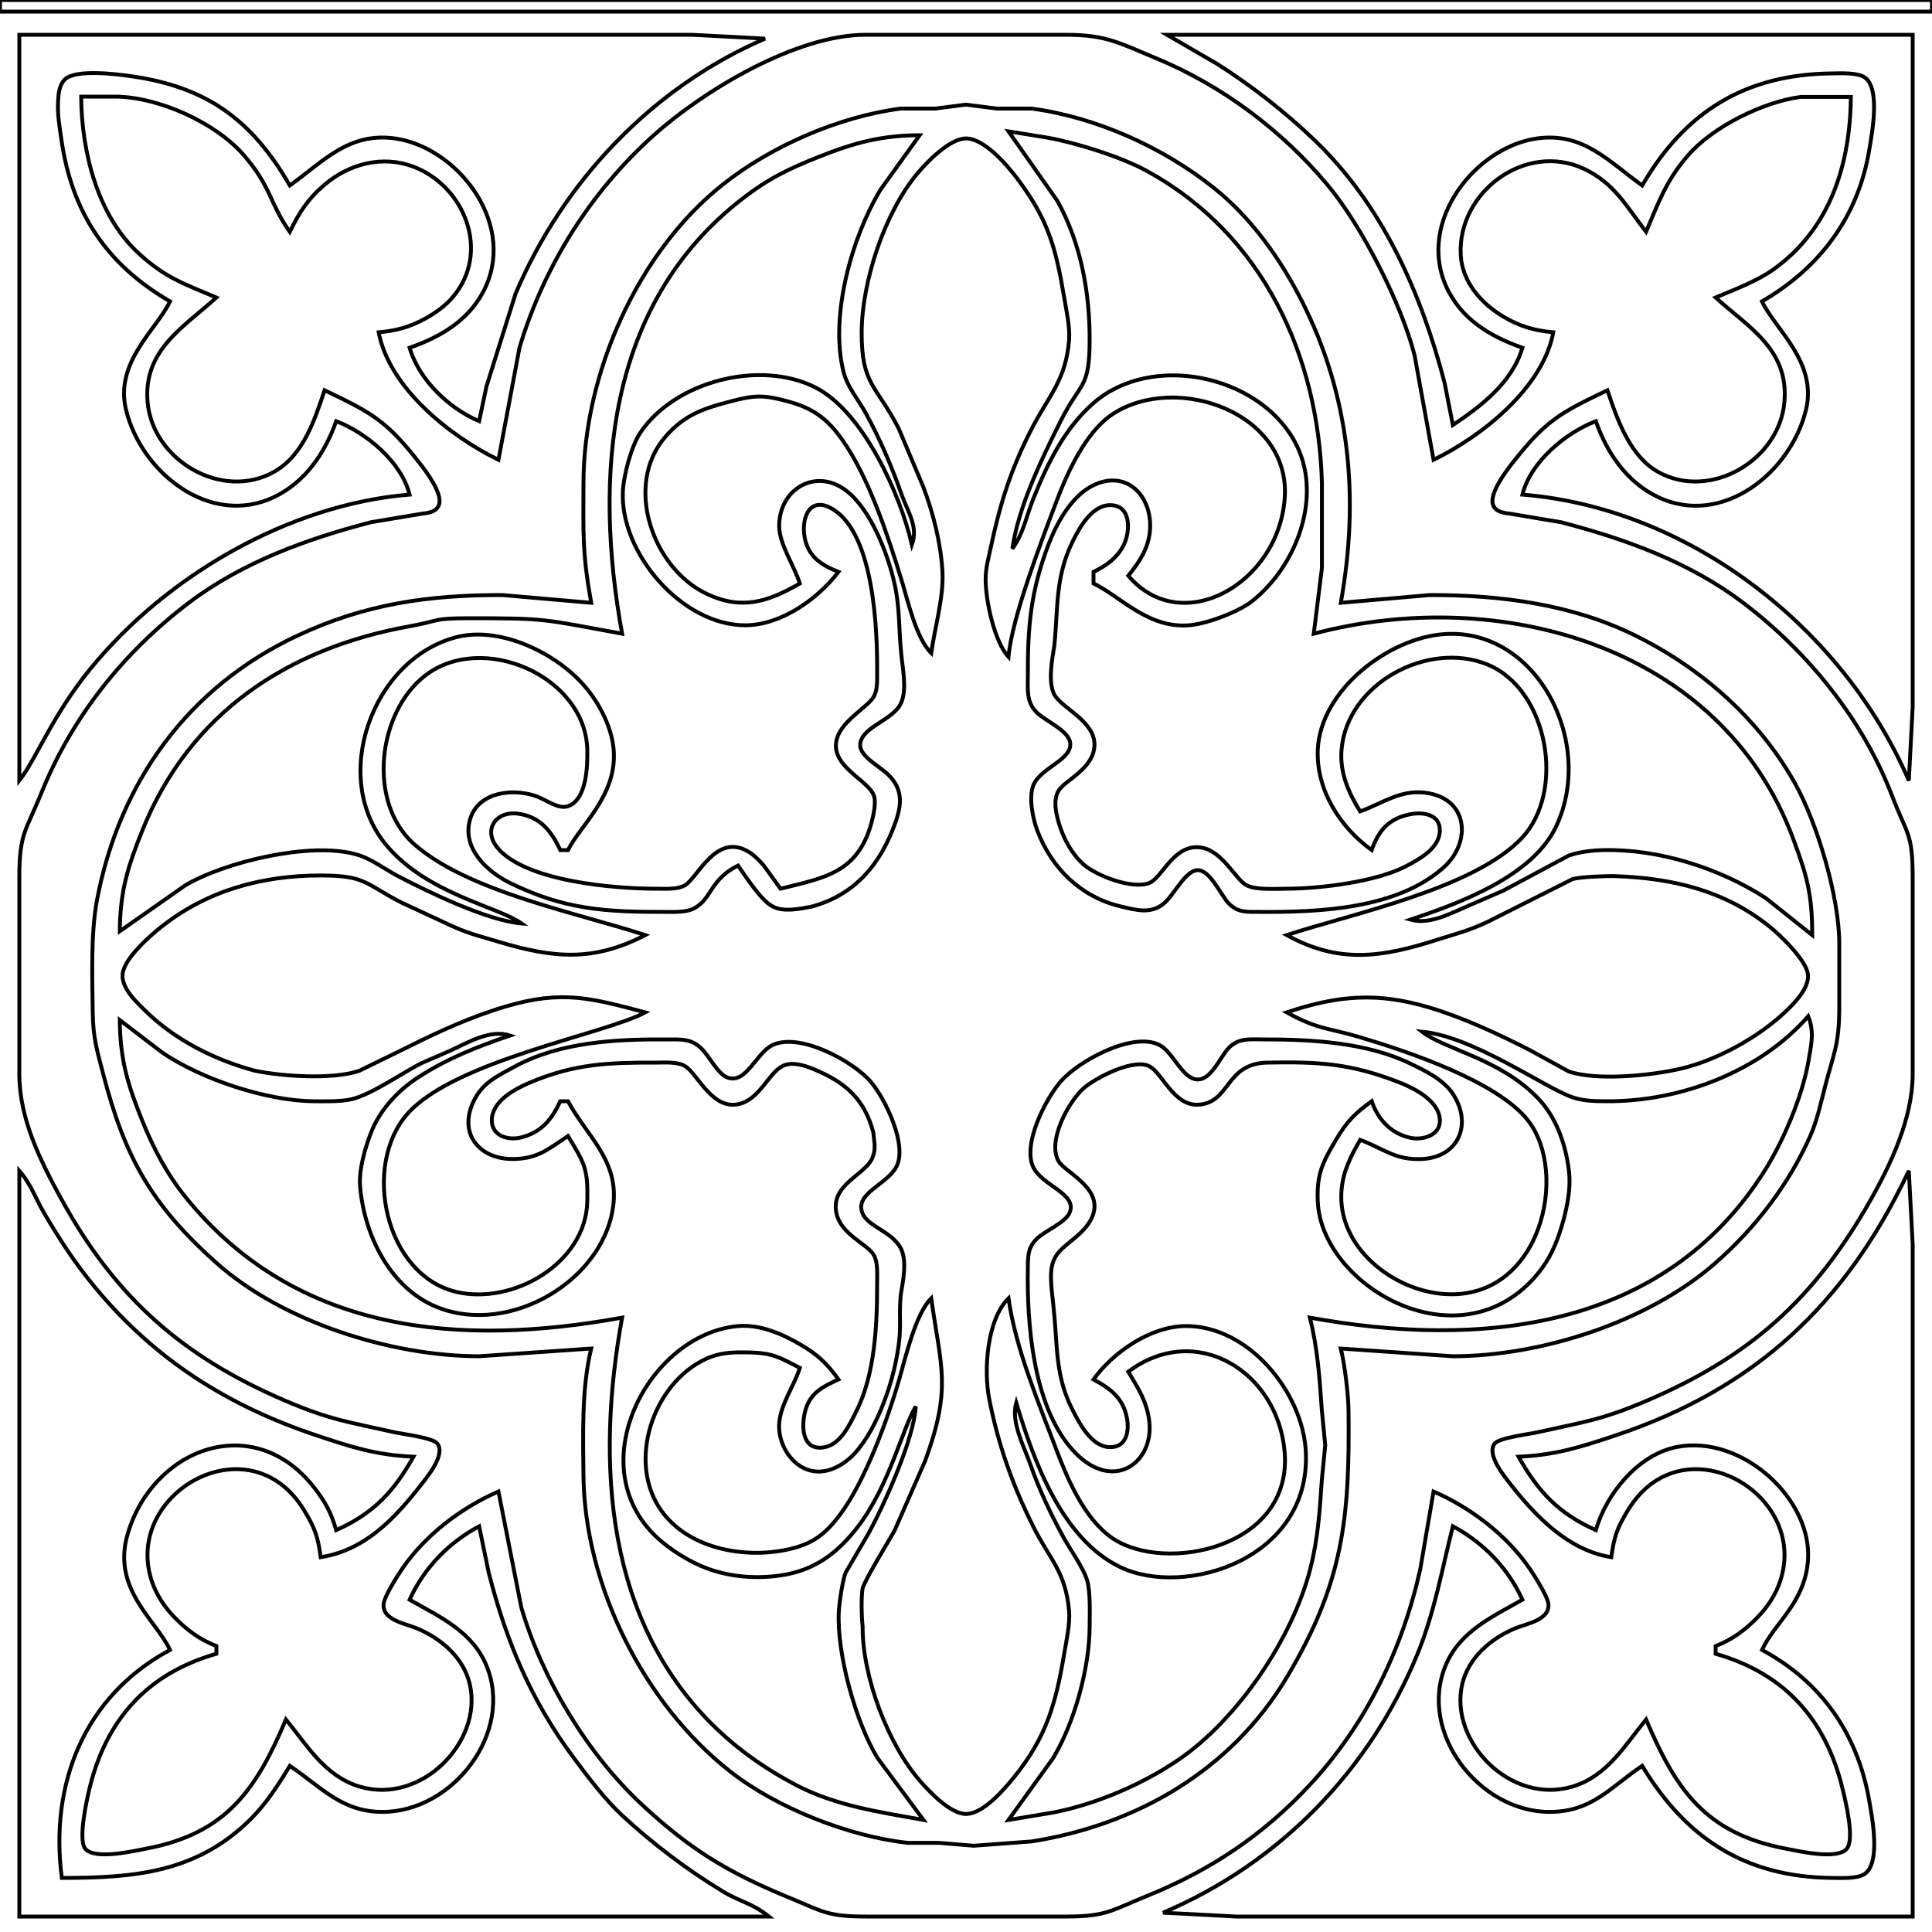 <?xml version="1.0" encoding="UTF-8" standalone="no"?>
<svg
   xmlns:dc="http://purl.org/dc/elements/1.1/"
   xmlns:cc="http://creativecommons.org/ns#"
   xmlns:rdf="http://www.w3.org/1999/02/22-rdf-syntax-ns#"
   xmlns:svg="http://www.w3.org/2000/svg"
   xmlns="http://www.w3.org/2000/svg"
   xmlns:sodipodi="http://sodipodi.sourceforge.net/DTD/sodipodi-0.dtd"
   xmlns:inkscape="http://www.inkscape.org/namespaces/inkscape"
   width="5.556in"
   height="5.556in"
   viewBox="0 0 500 500"
   version="1.1"
   id="svg329"
   sodipodi:docname="acacia.svg"
   inkscape:version="0.92.4 (5da689c313, 2019-01-14)">
  <defs
     id="defs333" />
  <sodipodi:namedview
     pagecolor="#ffffff"
     bordercolor="#666666"
     borderopacity="1"
     objecttolerance="10"
     gridtolerance="10"
     guidetolerance="10"
     inkscape:pageopacity="0"
     inkscape:pageshadow="2"
     inkscape:window-width="1366"
     inkscape:window-height="659"
     id="namedview331"
     showgrid="false"
     inkscape:zoom="0.88687427"
     inkscape:cx="266.66688"
     inkscape:cy="266.66689"
     inkscape:window-x="0"
     inkscape:window-y="31"
     inkscape:window-maximized="1"
     inkscape:current-layer="svg329" />

  <path
  onclick="top.notify(evt)" 
     id="Selection #10"
     fill="none"
     stroke="black"
     stroke-width="1"
     d="M 0.00,0.00            C 0.00,0.00 0.00,3.00 0.00,3.00              0.00,3.00 500.00,3.00 500.00,3.00              500.00,3.00 500.00,0.00 500.00,0.00              500.00,0.00 0.00,0.00 0.00,0.00 Z" />
  <path
     id="Selection #9"
     fill="none"
     stroke="black"
     stroke-width="1"
     d="M 5.00,303.00            C 5.00,303.00 5.00,496.00 5.00,496.00              5.00,496.00 199.00,496.00 199.00,496.00              194.41,492.36 191.74,492.33 187.00,489.46              177.81,483.89 168.89,477.13 161.01,469.83              156.57,465.71 152.17,459.89 148.53,455.00              137.46,440.12 131.05,424.89 126.48,407.00              126.48,407.00 124.00,395.00 124.00,395.00              116.08,399.23 109.72,405.83 106.00,414.00              113.69,418.38 122.19,422.15 125.87,431.00              133.09,448.38 117.19,468.92 99.00,468.92              88.36,468.92 83.07,462.41 75.00,457.00              72.06,461.88 68.90,466.79 64.83,470.83              50.79,484.76 34.46,486.00 16.00,486.00              12.80,461.74 21.74,438.97 44.00,427.00              40.28,419.11 28.87,411.21 33.04,397.00              39.55,374.82 65.60,364.84 81.32,385.00              84.20,388.70 85.72,391.52 87.00,396.00              96.61,391.71 101.89,386.10 107.00,377.00              97.34,376.56 90.98,374.51 82.00,371.51              59.02,363.86 40.04,351.89 24.46,333.00              19.23,326.65 15.61,321.04 11.45,314.00              9.13,310.07 8.02,306.42 5.00,303.00 Z"
     onclick="top.notify(evt)" />
  <path
     id="Selection #8"
     fill="none"
     stroke="black"
     stroke-width="1"
     d="M 494.00,303.00            C 477.75,337.44 454.23,359.44 418.00,371.51              409.02,374.51 402.66,376.56 393.00,377.00              398.11,386.10 403.39,391.71 413.00,396.00              415.70,386.57 423.98,376.40 434.00,374.47              450.84,371.21 469.19,388.04 467.89,404.00              467.02,414.84 459.40,419.80 456.00,427.00              471.45,435.31 480.76,448.78 483.75,466.00              484.51,470.38 486.80,482.07 482.57,484.98              480.69,486.27 476.29,486.02 474.00,486.00              451.74,485.75 436.35,475.82 425.00,457.00              416.72,462.55 412.02,468.92 401.00,468.92              382.81,468.92 366.91,448.38 374.13,431.00              377.81,422.15 386.31,418.38 394.00,414.00              390.28,405.83 383.92,399.23 376.00,395.00              373.19,406.14 371.26,417.25 366.86,428.00              354.49,458.19 331.02,482.27 301.00,495.00              301.00,495.00 320.00,496.00 320.00,496.00              320.00,496.00 359.00,496.00 359.00,496.00              359.00,496.00 495.00,496.00 495.00,496.00              495.00,496.00 495.00,361.00 495.00,361.00              495.00,361.00 495.00,322.00 495.00,322.00              495.00,322.00 494.00,303.00 494.00,303.00 Z"
     onclick="top.notify(evt)" />
  <path
     id="Selection #7"
     fill="none"
     stroke="black"
     stroke-width="1"
     d="M 467.96,263.00            C 455.46,277.37 434.86,285.08 416.00,285.00              412.91,284.99 409.97,284.99 407.00,283.99              399.73,281.52 381.31,268.20 368.00,267.00              374.06,271.68 387.98,273.90 397.90,284.09              402.80,289.12 405.19,296.13 406.04,303.00              406.67,308.10 405.25,314.14 403.64,319.00              402.12,323.61 400.12,327.36 396.82,330.96              376.58,353.03 341.98,332.45 341.04,311.00              340.73,303.95 342.20,300.95 345.74,295.00              348.53,290.30 350.57,288.18 355.00,285.00              356.61,289.69 359.94,293.36 365.00,294.46              368.17,295.16 372.78,293.84 372.64,289.90              372.46,284.89 366.04,281.64 362.00,280.07              349.38,275.17 341.24,274.76 328.00,275.00              316.98,275.21 318.48,285.53 310.00,285.90              303.86,286.17 300.86,277.92 297.63,276.04              293.61,273.69 283.60,278.89 280.46,281.63              276.52,285.09 270.86,295.48 274.02,300.62              275.86,303.61 286.75,308.01 282.13,315.99              279.54,320.45 274.15,322.41 272.71,326.17              271.22,329.51 272.49,335.46 272.71,339.00              273.73,348.44 273.02,356.07 277.63,365.00              279.47,368.57 282.47,374.27 287.00,374.51              291.47,374.75 292.31,370.54 291.65,367.00              290.69,361.83 287.33,359.33 283.00,357.00              288.11,349.89 297.86,343.18 307.00,343.18              323.24,343.18 337.34,360.52 337.96,376.00              339.08,403.63 306.57,413.49 290.00,405.60              274.89,398.41 267.51,378.13 263.00,363.00              261.58,368.10 264.97,374.19 266.66,379.00              268.97,385.59 271.95,391.88 275.31,398.00              277.12,401.30 280.34,405.64 281.35,409.00              282.24,411.95 282.01,417.73 282.00,421.00              281.95,431.69 278.06,445.87 272.54,455.00              272.54,455.00 261.00,471.00 261.00,471.00              261.00,471.00 273.00,469.00 273.00,469.00              284.09,466.74 295.67,461.76 305.00,455.41              320.29,445.00 334.52,423.99 339.10,406.00              341.12,398.09 341.54,391.03 342.09,383.00              342.09,383.00 342.97,374.00 342.97,374.00              342.97,374.00 342.09,365.00 342.09,365.00              341.53,356.85 341.01,348.98 339.00,341.00              382.99,349.01 430.52,344.41 456.68,303.00              461.51,295.35 466.35,283.93 467.96,275.00              468.67,270.68 469.66,267.19 467.96,263.00 Z"
     onclick="top.notify(evt)" />
  <path
     id="Selection #6"
     fill="none"
     stroke="black"
     stroke-width="1"
     d="M 31.00,264.00            C 31.09,274.29 33.02,280.59 36.80,290.00              39.68,297.17 43.27,303.97 48.17,310.00              76.85,345.28 119.21,348.61 161.00,341.00              154.17,378.47 156.49,420.10 186.00,447.91              191.94,453.50 198.78,458.18 206.00,461.96              216.33,467.37 227.75,468.98 239.00,471.00              239.00,471.00 227.12,455.00 227.12,455.00              221.47,445.78 216.48,427.84 217.09,417.00              217.22,414.74 218.05,409.02 218.84,407.00              218.84,407.00 224.69,397.00 224.69,397.00              228.85,389.43 236.54,372.33 237.00,364.00              233.55,369.63 230.25,384.28 222.10,395.00              216.80,401.96 210.76,406.46 202.00,407.72              195.65,408.64 189.04,408.13 183.00,405.91              178.63,404.30 173.41,401.07 170.02,397.90              149.93,379.13 168.03,345.19 191.00,343.19              196.56,342.70 202.29,345.13 207.00,347.88              211.57,350.54 213.92,352.73 217.00,357.00              213.03,358.82 209.70,360.42 208.43,365.00              207.37,368.84 207.41,375.31 212.98,374.61              217.51,374.04 219.91,368.66 221.73,365.00              226.48,355.49 227.02,342.53 227.00,332.00              227.00,329.78 227.26,326.50 226.01,324.60              224.19,321.82 217.62,319.39 216.47,314.00              214.79,306.14 224.82,303.94 226.00,298.96              226.71,297.28 226.16,294.68 226.00,293.00              223.82,284.92 219.41,280.65 212.00,277.31              209.51,276.19 205.83,274.68 203.10,275.64              199.03,277.07 196.87,284.60 191.00,285.78              184.30,287.13 180.57,278.05 177.41,275.99              175.48,274.74 172.24,275.00 170.00,275.00              157.60,274.98 148.81,275.21 137.00,280.23              133.11,281.89 127.31,285.02 127.28,289.91              127.25,294.06 131.64,295.23 135.00,294.34              140.24,292.95 142.84,289.63 145.00,285.00              145.00,285.00 147.00,285.00 147.00,285.00              151.60,293.63 159.75,299.89 158.81,311.00              157.15,330.84 132.21,346.05 113.00,338.24              100.87,333.30 94.21,319.48 93.19,307.00              92.83,302.73 94.51,296.98 96.07,293.00              98.31,287.29 102.90,282.31 108.00,278.96              115.43,274.09 123.62,270.80 132.00,268.00              126.65,266.24 120.81,270.03 116.00,272.14              116.00,272.14 109.00,275.18 109.00,275.18              103.99,277.74 96.21,283.23 91.00,284.47              88.21,285.13 83.94,285.03 81.00,285.00              68.78,284.85 52.06,279.26 42.00,272.41              42.00,272.41 31.00,264.00 31.00,264.00 Z"
     onclick="top.notify(evt)" />
  <path
     id="Selection #5"
     fill="none"
     stroke="black"
     stroke-width="1"
     d="M 241.00,169.00            C 237.06,165.13 234.98,155.51 233.28,150.00              229.79,138.63 224.90,123.70 218.10,114.00              214.16,108.38 210.59,105.73 204.00,103.90              197.60,102.16 195.36,102.22 189.00,103.90              182.01,105.72 177.13,107.35 172.21,113.02              161.31,125.57 168.90,147.15 183.00,153.74              192.09,157.99 198.86,155.69 207.00,151.00              205.51,146.29 201.61,140.82 201.65,136.00              201.73,126.56 211.02,121.06 218.83,126.85              225.28,131.63 229.77,143.31 231.49,151.00              232.93,157.43 232.57,162.74 233.22,169.00              233.53,172.75 234.80,178.30 233.22,181.87              231.29,186.45 222.63,188.13 222.61,192.86              222.59,195.78 227.70,198.37 229.85,200.46              233.73,204.23 233.39,208.22 231.68,213.00              227.88,223.61 221.33,231.60 210.00,234.64              207.23,235.19 202.72,236.09 200.09,234.64              197.12,233.31 193.03,226.87 191.00,224.00              183.81,227.57 184.30,232.43 179.82,234.98              177.66,236.21 174.44,236.00 172.00,236.00              156.68,236.03 146.05,235.40 132.00,228.51              126.00,225.57 119.46,219.46 121.66,212.02              123.80,204.82 132.95,203.90 139.00,206.14              141.34,207.01 144.46,209.44 146.89,208.68              151.85,207.12 152.09,198.17 151.99,194.00              151.52,175.01 124.86,163.36 110.02,174.85              97.68,184.39 94.98,207.71 107.18,218.47              121.12,230.77 149.37,236.23 167.00,242.00              153.49,249.00 143.11,247.95 129.00,243.72              123.06,241.94 120.83,241.55 115.00,238.74              115.00,238.74 104.00,233.63 104.00,233.63              94.48,228.79 94.84,226.57 83.00,226.57              68.03,226.57 53.91,230.33 42.00,239.67              38.88,242.11 32.22,247.93 31.74,252.00              31.29,255.74 35.55,259.59 38.00,261.96              45.58,269.30 55.77,274.38 66.00,277.11              72.93,278.55 86.18,279.48 93.00,277.11              93.00,277.11 105.00,271.25 105.00,271.25              113.39,267.02 121.96,263.10 131.00,260.44              145.55,256.15 153.03,258.32 167.00,262.00              156.87,267.54 117.74,274.46 105.52,288.18              93.58,301.58 99.60,329.88 118.00,334.32              132.72,337.87 151.60,326.91 151.99,311.00              152.19,302.42 151.34,301.20 147.00,294.00              142.00,297.29 139.33,299.82 133.00,299.95              124.07,300.12 118.52,293.42 122.57,285.00              124.90,280.17 128.59,278.58 133.00,276.14              144.91,269.58 159.61,268.91 173.00,269.00              176.42,269.02 178.83,268.79 181.48,271.31              183.54,273.27 185.67,277.84 188.18,278.83              193.06,280.76 195.64,272.53 199.92,270.47              206.97,267.08 220.97,274.71 225.47,280.09              229.13,284.47 234.92,296.34 231.98,301.96              229.54,306.61 221.20,308.78 223.17,313.90              224.55,317.48 230.57,318.49 233.13,323.04              234.79,326.46 233.72,331.35 233.13,335.00              232.44,342.12 233.76,343.26 231.71,353.00              230.06,360.87 225.47,373.30 218.91,378.20              208.98,385.61 200.86,375.89 201.69,368.00              202.20,363.09 205.52,358.69 207.00,354.00              201.75,351.31 200.07,350.16 194.00,350.01              190.65,349.93 187.17,349.94 184.00,351.14              169.89,356.50 162.20,376.84 170.48,389.96              177.24,400.68 192.36,403.56 204.00,400.98              210.25,399.60 213.53,397.15 217.39,392.00              223.81,383.46 229.71,367.40 232.71,357.00              234.36,351.27 236.98,339.95 241.00,336.00              243.56,354.18 246.31,359.12 239.46,378.00              239.46,378.00 231.56,396.00 231.56,396.00              229.70,399.40 224.32,407.98 223.25,411.00              222.84,413.41 222.97,418.35 223.25,421.00              223.16,433.75 229.76,451.43 238.18,461.00              240.68,463.84 245.98,469.45 250.00,469.45              254.44,469.45 259.79,463.19 262.38,460.00              270.82,449.61 273.25,440.87 275.41,428.00              275.98,424.63 276.94,420.33 276.68,417.00              275.86,406.84 271.57,403.41 267.37,395.00              262.01,384.28 258.30,373.76 256.00,362.00              254.55,354.58 255.40,341.50 261.00,336.00              262.83,348.97 268.70,362.78 273.32,375.00              276.32,382.94 280.73,393.27 288.00,398.15              301.54,407.24 334.34,400.67 332.48,376.00              330.92,355.24 309.74,341.71 292.00,355.00              294.57,359.27 296.90,362.88 297.45,368.00              298.61,378.83 287.60,386.70 277.33,374.96              267.33,363.53 265.74,342.58 266.00,328.00              266.06,324.95 266.00,322.90 268.31,320.61              270.47,318.47 275.72,316.47 276.83,313.81              278.89,308.87 269.51,306.85 267.34,301.91              264.69,295.88 270.54,284.60 274.38,280.04              278.88,274.69 293.13,266.85 300.10,270.46              303.62,272.28 306.04,279.37 310.00,279.37              313.51,279.37 315.80,273.56 317.90,271.31              320.50,268.53 323.49,269.01 327.00,269.00              339.39,268.98 353.72,269.78 365.00,275.26              368.91,277.16 373.54,279.37 376.00,283.09              381.09,290.79 377.61,299.49 368.00,299.95              361.03,300.29 358.08,297.23 352.00,295.00              349.60,299.24 347.60,303.02 347.19,308.00              345.96,322.63 360.42,334.07 374.00,334.91              398.78,336.43 406.14,303.68 395.47,290.01              387.57,279.90 364.43,272.15 352.00,268.44              343.73,265.96 341.18,266.53 333.00,262.00              346.25,257.59 356.39,256.69 370.00,260.77              378.76,263.39 387.87,267.64 396.00,271.81              396.00,271.81 406.00,277.30 406.00,277.30              413.36,279.79 427.42,278.33 435.00,276.57              444.29,274.41 455.09,268.45 461.98,261.91              464.38,259.64 468.41,255.62 467.87,252.00              467.35,248.45 460.80,242.08 457.99,239.82              446.20,230.35 432.70,227.28 418.00,226.74              415.70,226.66 409.07,226.93 407.00,227.50              407.00,227.50 385.00,238.57 385.00,238.57              380.24,240.83 376.88,241.64 372.00,243.19              357.83,247.72 346.65,249.55 333.00,242.00              350.23,236.36 381.35,230.02 393.82,216.91              405.22,204.91 400.75,178.50 385.00,172.00              369.64,165.67 348.63,176.83 347.19,194.00              346.69,199.93 348.97,205.09 352.00,210.00              358.21,207.73 362.92,203.93 370.00,205.34              380.17,207.38 380.52,218.17 373.79,224.32              361.78,235.29 341.36,236.10 326.00,236.00              322.71,235.98 320.33,236.28 317.90,233.69              315.91,231.56 313.19,225.20 310.00,225.20              306.87,225.20 304.03,231.25 301.49,233.57              298.02,236.72 294.12,235.54 290.00,234.57              279.75,232.16 272.19,224.73 268.47,215.00              267.29,211.93 266.14,206.21 267.48,203.10              269.42,198.60 277.65,196.60 276.95,192.14              276.45,189.00 270.48,186.56 268.31,184.39              265.58,181.67 266.01,178.56 266.00,175.00              265.97,162.17 266.71,153.10 271.32,141.00              273.48,135.33 277.33,128.30 283.00,125.57              291.15,121.65 297.63,127.69 297.66,136.00              297.67,141.23 295.15,145.11 292.00,149.00              305.80,165.24 330.82,151.11 332.48,129.00              334.15,106.89 304.57,96.37 288.01,107.13              280.98,111.71 276.20,122.35 273.32,130.00              269.56,139.96 261.84,159.97 261.00,170.00              257.34,166.08 255.08,155.42 255.08,150.00              255.08,146.97 255.73,144.88 256.34,142.00              258.80,130.40 261.52,121.64 266.98,111.00              271.36,102.47 275.84,98.46 276.68,88.00              276.94,84.67 275.98,80.37 275.41,77.00              273.23,64.01 271.25,56.74 263.10,46.00              260.48,42.55 254.69,35.83 250.00,35.83              245.79,35.83 239.86,41.95 237.33,45.00              228.92,55.13 223.06,72.86 223.00,86.00              222.94,99.78 226.91,99.73 232.63,111.00              232.63,111.00 238.94,126.00 238.94,126.00              241.56,132.92 243.49,140.58 243.91,148.00              244.27,154.42 241.90,162.58 241.00,169.00 Z"
     onclick="top.notify(evt)" />
  <path
     id="Selection #4"
     fill="none"
     stroke="black"
     stroke-width="1"
     d="M 261.00,34.00            C 261.00,34.00 273.65,52.00 273.65,52.00              279.76,63.01 282.02,75.58 282.00,88.00              281.98,100.81 279.66,98.66 274.48,109.00              269.61,118.71 263.53,131.20 262.00,142.00              264.97,137.85 265.57,133.65 267.45,129.00              271.13,119.89 275.48,110.88 283.01,104.30              297.91,91.30 325.30,96.88 334.92,114.00              342.70,127.84 335.74,146.39 324.00,155.61              320.48,158.37 312.48,161.38 308.00,161.80              297.16,162.84 289.89,154.24 283.00,151.00              283.00,151.00 283.00,148.00 283.00,148.00              287.25,145.98 290.96,142.94 291.77,138.00              292.27,134.93 291.69,131.14 287.95,130.76              282.92,130.24 279.55,136.19 277.66,140.00              273.03,149.31 273.85,157.39 272.87,167.00              272.29,170.62 271.15,176.52 272.87,179.82              275.12,183.52 283.52,186.73 283.24,193.00              282.98,198.98 275.64,201.94 274.02,204.53              272.47,206.92 273.29,210.47 274.02,213.00              275.22,216.94 277.23,220.81 280.30,223.61              283.59,226.61 293.27,230.38 297.62,228.43              300.90,226.95 303.95,218.13 311.00,219.37              316.33,220.30 319.64,227.30 322.37,228.98              324.68,230.40 330.20,230.00 333.00,230.00              341.75,229.99 356.30,228.18 364.00,224.11              367.45,222.29 372.50,219.50 372.63,215.05              372.76,210.74 368.31,210.08 365.00,210.72              359.48,211.79 356.75,214.90 355.00,220.00              346.78,214.10 340.59,204.36 341.04,194.00              341.72,178.62 359.35,165.00 374.00,164.09              397.93,162.62 412.98,192.38 402.67,214.00              396.57,226.80 377.76,233.75 365.00,238.00              370.04,239.41 375.42,236.35 380.00,234.42              380.00,234.42 389.00,230.52 389.00,230.52              389.00,230.52 406.00,221.42 406.00,221.42              408.79,220.43 412.05,220.08 415.00,220.01              429.35,219.69 445.02,224.67 457.00,232.44              457.00,232.44 469.00,242.00 469.00,242.00              468.99,231.44 467.70,226.81 464.05,217.00              445.40,166.91 387.83,151.32 340.00,164.00              340.00,164.00 342.11,147.00 342.11,147.00              342.11,147.00 342.11,134.00 342.11,134.00              342.11,134.00 342.11,125.00 342.11,125.00              341.21,92.00 326.86,60.81 297.00,44.35              290.22,40.61 278.69,36.99 271.00,35.61              271.00,35.61 261.00,34.00 261.00,34.00 Z"
     onclick="top.notify(evt)" />
  <path
     id="Selection #3"
     fill="none"
     stroke="black"
     stroke-width="1"
     d="M 161.00,164.00            C 140.51,160.27 141.89,159.97 121.00,160.00              111.83,160.01 114.10,160.62 106.00,162.08              74.50,167.75 49.05,184.47 36.80,215.00              33.02,224.41 31.09,230.71 31.00,241.00              31.00,241.00 48.00,229.09 48.00,229.09              58.39,223.00 80.14,217.83 92.00,221.06              96.04,222.15 99.33,224.82 103.00,226.74              111.08,230.97 126.18,238.26 135.00,239.00              128.87,234.61 110.86,231.45 100.21,219.00              85.15,201.38 96.31,170.64 118.00,164.92              129.56,161.88 144.37,169.19 151.67,178.00              155.27,182.34 158.34,188.31 158.81,194.00              159.81,205.84 150.09,213.68 147.00,220.00              147.00,220.00 145.00,220.00 145.00,220.00              142.73,215.12 139.76,211.31 134.00,210.57              128.31,209.85 124.92,214.77 128.74,219.39              135.97,228.15 159.20,230.02 170.00,230.00              172.24,230.00 175.48,230.26 177.41,229.01              180.74,226.84 185.55,215.17 193.99,220.60              195.36,221.49 196.61,222.79 197.68,224.02              197.68,224.02 202.00,230.00 202.00,230.00              213.11,227.20 221.96,226.03 225.51,213.00              226.00,211.20 226.76,207.89 226.23,206.10              224.96,201.80 214.40,198.32 216.64,191.00              218.03,186.46 224.43,183.01 226.01,180.49              227.16,178.64 226.99,176.10 227.00,174.00              227.07,162.83 226.19,138.63 215.79,131.94              209.74,128.04 207.30,133.75 208.23,139.00              209.12,144.06 212.56,146.26 217.00,148.00              211.65,155.00 202.20,161.75 193.00,161.82              176.56,161.94 160.32,143.07 161.21,127.00              161.43,122.88 163.41,115.41 165.70,112.00              174.63,98.67 196.66,93.00 211.00,100.26              223.38,106.53 233.01,127.91 236.00,141.00              237.72,136.25 234.94,132.54 233.34,128.00              230.79,120.71 227.81,113.80 224.10,107.00              222.05,103.24 219.27,100.23 218.24,96.00              214.74,81.71 220.44,61.34 227.93,49.00              227.93,49.00 238.00,35.00 238.00,35.00              228.13,35.03 221.09,36.94 212.00,40.55              204.07,43.70 198.88,46.19 192.00,51.53              156.82,78.80 153.63,123.55 161.00,164.00 Z"
     onclick="top.notify(evt)" />
  <path
     id="Selection #2"
     fill="none"
     stroke="black"
     stroke-width="1"
     d="M 129.00,119.00            C 116.45,112.88 100.74,100.43 98.00,86.00              102.48,85.60 106.02,84.67 110.00,82.48              112.69,81.00 115.25,79.18 117.24,76.82              127.04,65.21 120.29,48.19 107.00,43.14              98.98,40.10 90.36,42.40 84.04,47.77              79.66,51.49 77.49,54.90 75.00,60.00              69.68,52.48 70.29,48.46 63.11,40.17              55.81,31.74 41.13,25.14 30.00,25.00              30.00,25.00 21.00,25.00 21.00,25.00              21.13,39.27 25.16,55.78 36.04,65.71              42.88,71.95 47.78,73.51 56.00,77.00              47.61,84.64 37.05,90.55 38.19,104.00              39.46,119.13 57.51,129.70 70.96,122.09              78.49,117.82 81.44,108.69 84.00,101.00              96.32,106.89 99.97,108.81 108.71,120.00              110.39,122.15 114.66,127.84 113.59,130.69              112.87,132.59 110.70,132.75 108.99,132.98              108.99,132.98 96.00,135.15 96.00,135.15              79.46,139.46 62.78,145.49 49.00,155.90              32.13,168.65 18.76,185.35 10.80,205.00              6.69,215.15 5.02,215.50 5.00,227.00              5.00,227.00 5.00,278.00 5.00,278.00              5.02,289.42 10.30,300.12 15.70,310.00              29.72,335.69 47.19,351.15 74.00,362.58              85.54,367.50 90.16,367.99 102.00,370.65              104.31,371.17 112.04,372.08 113.19,373.60              115.31,376.40 110.85,381.86 109.18,384.00              102.29,392.85 94.62,401.18 83.00,403.00              82.24,397.65 81.60,395.68 78.79,391.00              64.76,367.60 31.89,386.31 39.22,409.00              40.42,412.71 42.58,415.94 45.30,418.71              48.52,421.99 51.74,424.33 56.00,426.00              56.00,426.00 56.00,428.00 56.00,428.00              38.03,433.13 27.42,445.10 23.13,463.00              22.41,466.00 20.20,476.04 22.03,478.40              24.38,481.45 34.58,479.04 38.00,478.40              58.67,474.42 66.32,463.12 74.00,445.00              79.46,451.65 84.05,459.65 93.00,462.35              109.04,467.19 124.92,450.78 121.61,436.00              120.06,429.09 114.27,424.12 108.00,421.46              104.94,420.17 98.72,419.27 99.30,414.95              99.57,413.01 102.89,407.76 104.09,406.00              110.01,397.31 119.41,390.16 129.00,386.00              129.00,386.00 134.91,416.00 134.91,416.00              140.34,434.48 151.92,453.78 166.00,466.91              178.53,478.60 188.35,484.57 204.00,491.01              212.94,494.69 214.02,495.98 224.00,496.00              224.00,496.00 250.00,496.00 250.00,496.00              250.00,496.00 276.00,496.00 276.00,496.00              286.47,495.98 287.66,494.38 297.00,490.60              313.26,484.03 326.89,474.91 338.91,462.00              353.47,446.37 363.00,426.75 367.58,406.00              367.58,406.00 371.00,386.00 371.00,386.00              380.59,390.16 389.99,397.31 395.91,406.00              397.11,407.76 400.43,413.01 400.70,414.95              401.28,419.27 395.06,420.17 392.00,421.46              385.73,424.12 379.94,429.09 378.39,436.00              375.08,450.78 390.96,467.19 407.00,462.35              415.95,459.65 420.54,451.65 426.00,445.00              433.68,463.12 441.33,474.42 462.00,478.40              465.44,479.05 475.59,481.45 477.98,478.40              480.00,475.82 477.64,466.18 476.87,463.00              472.55,445.10 461.99,433.13 444.00,428.00              444.00,428.00 444.00,426.00 444.00,426.00              448.26,424.33 451.48,421.99 454.70,418.71              457.42,415.94 459.58,412.71 460.78,409.00              468.11,386.31 435.24,367.60 421.21,391.00              418.40,395.68 417.76,397.65 417.00,403.00              405.93,401.26 397.48,392.50 390.82,384.00              389.14,381.86 384.69,376.40 386.81,373.60              387.96,372.08 395.69,371.17 398.00,370.65              409.84,367.99 414.46,367.50 426.00,362.58              452.84,351.13 469.36,336.39 483.85,311.00              489.42,301.24 494.98,289.35 495.00,278.00              495.00,278.00 495.00,227.00 495.00,227.00              494.98,215.40 493.53,216.07 489.68,206.00              482.14,186.24 467.78,168.58 451.00,155.90              437.17,145.45 420.59,139.47 404.00,135.15              404.00,135.15 391.01,132.98 391.01,132.98              389.30,132.75 387.13,132.59 386.41,130.69              385.34,127.84 389.61,122.15 391.29,120.00              400.03,108.81 403.68,106.89 416.00,101.00              418.50,108.48 421.78,117.98 429.04,122.09              442.49,129.70 460.54,119.13 461.81,104.00              462.97,90.34 452.48,84.71 444.00,77.00              448.94,74.90 454.67,72.80 459.00,69.70              473.73,59.17 478.84,42.45 479.00,25.09              479.00,25.09 466.00,25.09 466.00,25.09              456.31,26.36 443.28,32.79 436.89,40.17              431.17,46.78 429.31,52.20 426.00,60.00              421.04,53.58 417.82,47.41 410.00,43.72              394.82,36.55 377.14,49.75 378.04,66.00              378.43,72.95 383.25,78.46 389.00,81.91              393.26,84.45 397.11,85.56 402.00,86.00              399.26,100.43 383.55,112.88 371.00,119.00              371.00,119.00 366.10,92.00 366.10,92.00              362.71,78.66 352.46,58.54 343.68,48.00              331.74,33.68 316.19,22.08 299.00,14.99              289.72,11.16 286.35,9.02 276.00,9.00              276.00,9.00 249.00,9.00 249.00,9.00              249.00,9.00 224.00,9.00 224.00,9.00              205.98,9.03 182.09,23.39 169.00,35.17              152.73,49.81 140.71,69.03 134.44,90.00              134.44,90.00 129.00,119.00 129.00,119.00 Z            M 347.00,156.00            C 347.00,156.00 370.00,154.00 370.00,154.00              388.09,153.97 406.56,156.29 423.00,164.37              440.24,172.84 455.33,186.06 464.69,203.00              470.42,213.39 475.94,232.12 476.00,244.00              476.00,244.00 476.00,261.00 476.00,261.00              475.96,270.39 474.59,272.48 472.38,281.00              471.27,285.27 470.28,289.97 468.49,294.00              462.88,306.62 454.35,317.72 444.00,326.82              426.61,342.10 399.00,350.96 376.00,351.00              376.00,351.00 347.00,349.00 347.00,349.00              348.00,353.08 348.95,360.79 349.00,365.00              349.32,392.72 347.72,409.46 333.08,434.00              318.70,458.08 294.27,472.26 267.00,476.56              267.00,476.56 252.00,477.68 252.00,477.68              252.00,477.68 243.00,476.93 243.00,476.93              243.00,476.93 235.00,476.93 235.00,476.93              219.77,475.31 201.02,467.90 189.00,458.48              166.72,441.04 151.34,410.42 151.00,382.00              150.88,371.46 150.51,359.21 153.00,349.00              153.00,349.00 124.00,351.00 124.00,351.00              101.16,350.96 73.17,342.14 56.00,326.83              39.13,311.79 32.29,299.43 26.72,278.00              25.10,271.80 24.08,268.60 24.00,262.00              23.90,253.01 23.46,241.67 25.09,233.00              30.82,202.57 48.62,177.78 77.00,164.49              94.52,156.28 110.88,153.97 130.00,154.00              130.00,154.00 153.00,156.00 153.00,156.00              150.65,142.91 150.98,137.92 151.00,125.00              151.04,96.91 164.91,65.27 187.09,47.73              199.74,37.73 216.95,30.26 233.00,28.10              233.00,28.10 242.00,28.10 242.00,28.10              242.00,28.10 250.00,27.08 250.00,27.08              250.00,27.08 258.00,28.10 258.00,28.10              258.00,28.10 267.00,28.10 267.00,28.10              283.71,30.34 300.88,38.08 314.00,48.51              323.80,56.30 331.35,66.94 336.96,78.00              349.44,102.58 351.85,129.02 347.00,156.00 Z"
     onclick="top.notify(evt)" />
  <path
     id="Selection #1"
     fill="none"
     stroke="black"
     stroke-width="1"
     d="M 302.00,9.00            C 302.00,9.00 315.00,16.54 315.00,16.54              323.89,22.19 332.40,28.82 340.01,36.09              357.78,53.05 367.72,75.64 373.84,99.00              373.84,99.00 376.00,110.00 376.00,110.00              383.46,105.02 391.36,98.93 394.00,90.00              385.63,87.08 377.98,82.51 374.21,74.00              366.72,57.06 382.04,37.89 398.00,35.80              409.86,34.24 416.45,41.90 425.00,48.00              436.09,28.84 451.78,19.25 474.00,19.00              476.29,18.98 480.69,18.73 482.57,20.02              486.74,22.89 484.45,34.62 483.72,39.00              480.85,56.16 470.88,69.38 456.00,78.00              459.43,85.27 470.35,93.66 467.40,106.00              463.52,122.26 445.68,136.62 429.00,128.60              420.96,124.73 415.86,117.18 413.00,109.00              405.12,112.02 396.08,119.60 394.00,128.00              437.28,131.51 477.03,162.61 494.00,202.00              494.00,202.00 495.00,183.00 495.00,183.00              495.00,183.00 495.00,144.00 495.00,144.00              495.00,144.00 495.00,9.00 495.00,9.00              495.00,9.00 302.00,9.00 302.00,9.00 Z"
     onclick="top.notify(evt)" />
  <path
     id="Selection"
     d="M 5,9 C 5,9 5,202 5,202 9.32,196.57 13.49,185.18 23.46,173 43.1,149 74.77,130.53 106,128 103.92,119.6 94.88,112.02 87,109 84.14,117.18 79.04,124.73 71,128.6 54.34,136.61 36.46,122.18 32.6,106 29.65,93.66 40.57,85.27 44,78 27.54,68.47 18.51,54.82 15.87,36 c -0.5,-3.55 -1.04,-6.34 -0.83,-10 0.11,-1.87 0.31,-3.98 1.7,-5.4 2.74,-2.8 13.51,-1.41 17.26,-0.87 19.51,2.79 31.15,11.24 41,28.27 8.55,-6.1 15.14,-13.76 27,-12.2 15.96,2.09 31.28,21.26 23.79,38.2 -3.77,8.51 -11.42,13.08 -19.79,16 2.45,8.3 10.13,15.66 18,19 0,0 1.9,-9 1.9,-9 0,0 7.53,-24 7.53,-24 C 145.76,46.93 168.87,22.55 198,10 198,10 179,9 179,9 179,9 140,9 140,9 140,9 5,9 5,9 Z"
     onclick="top.notify(evt)"  
     inkscape:connector-curvature="0"
     style="fill:none;stroke:#000000;stroke-width:1" />
</svg>

